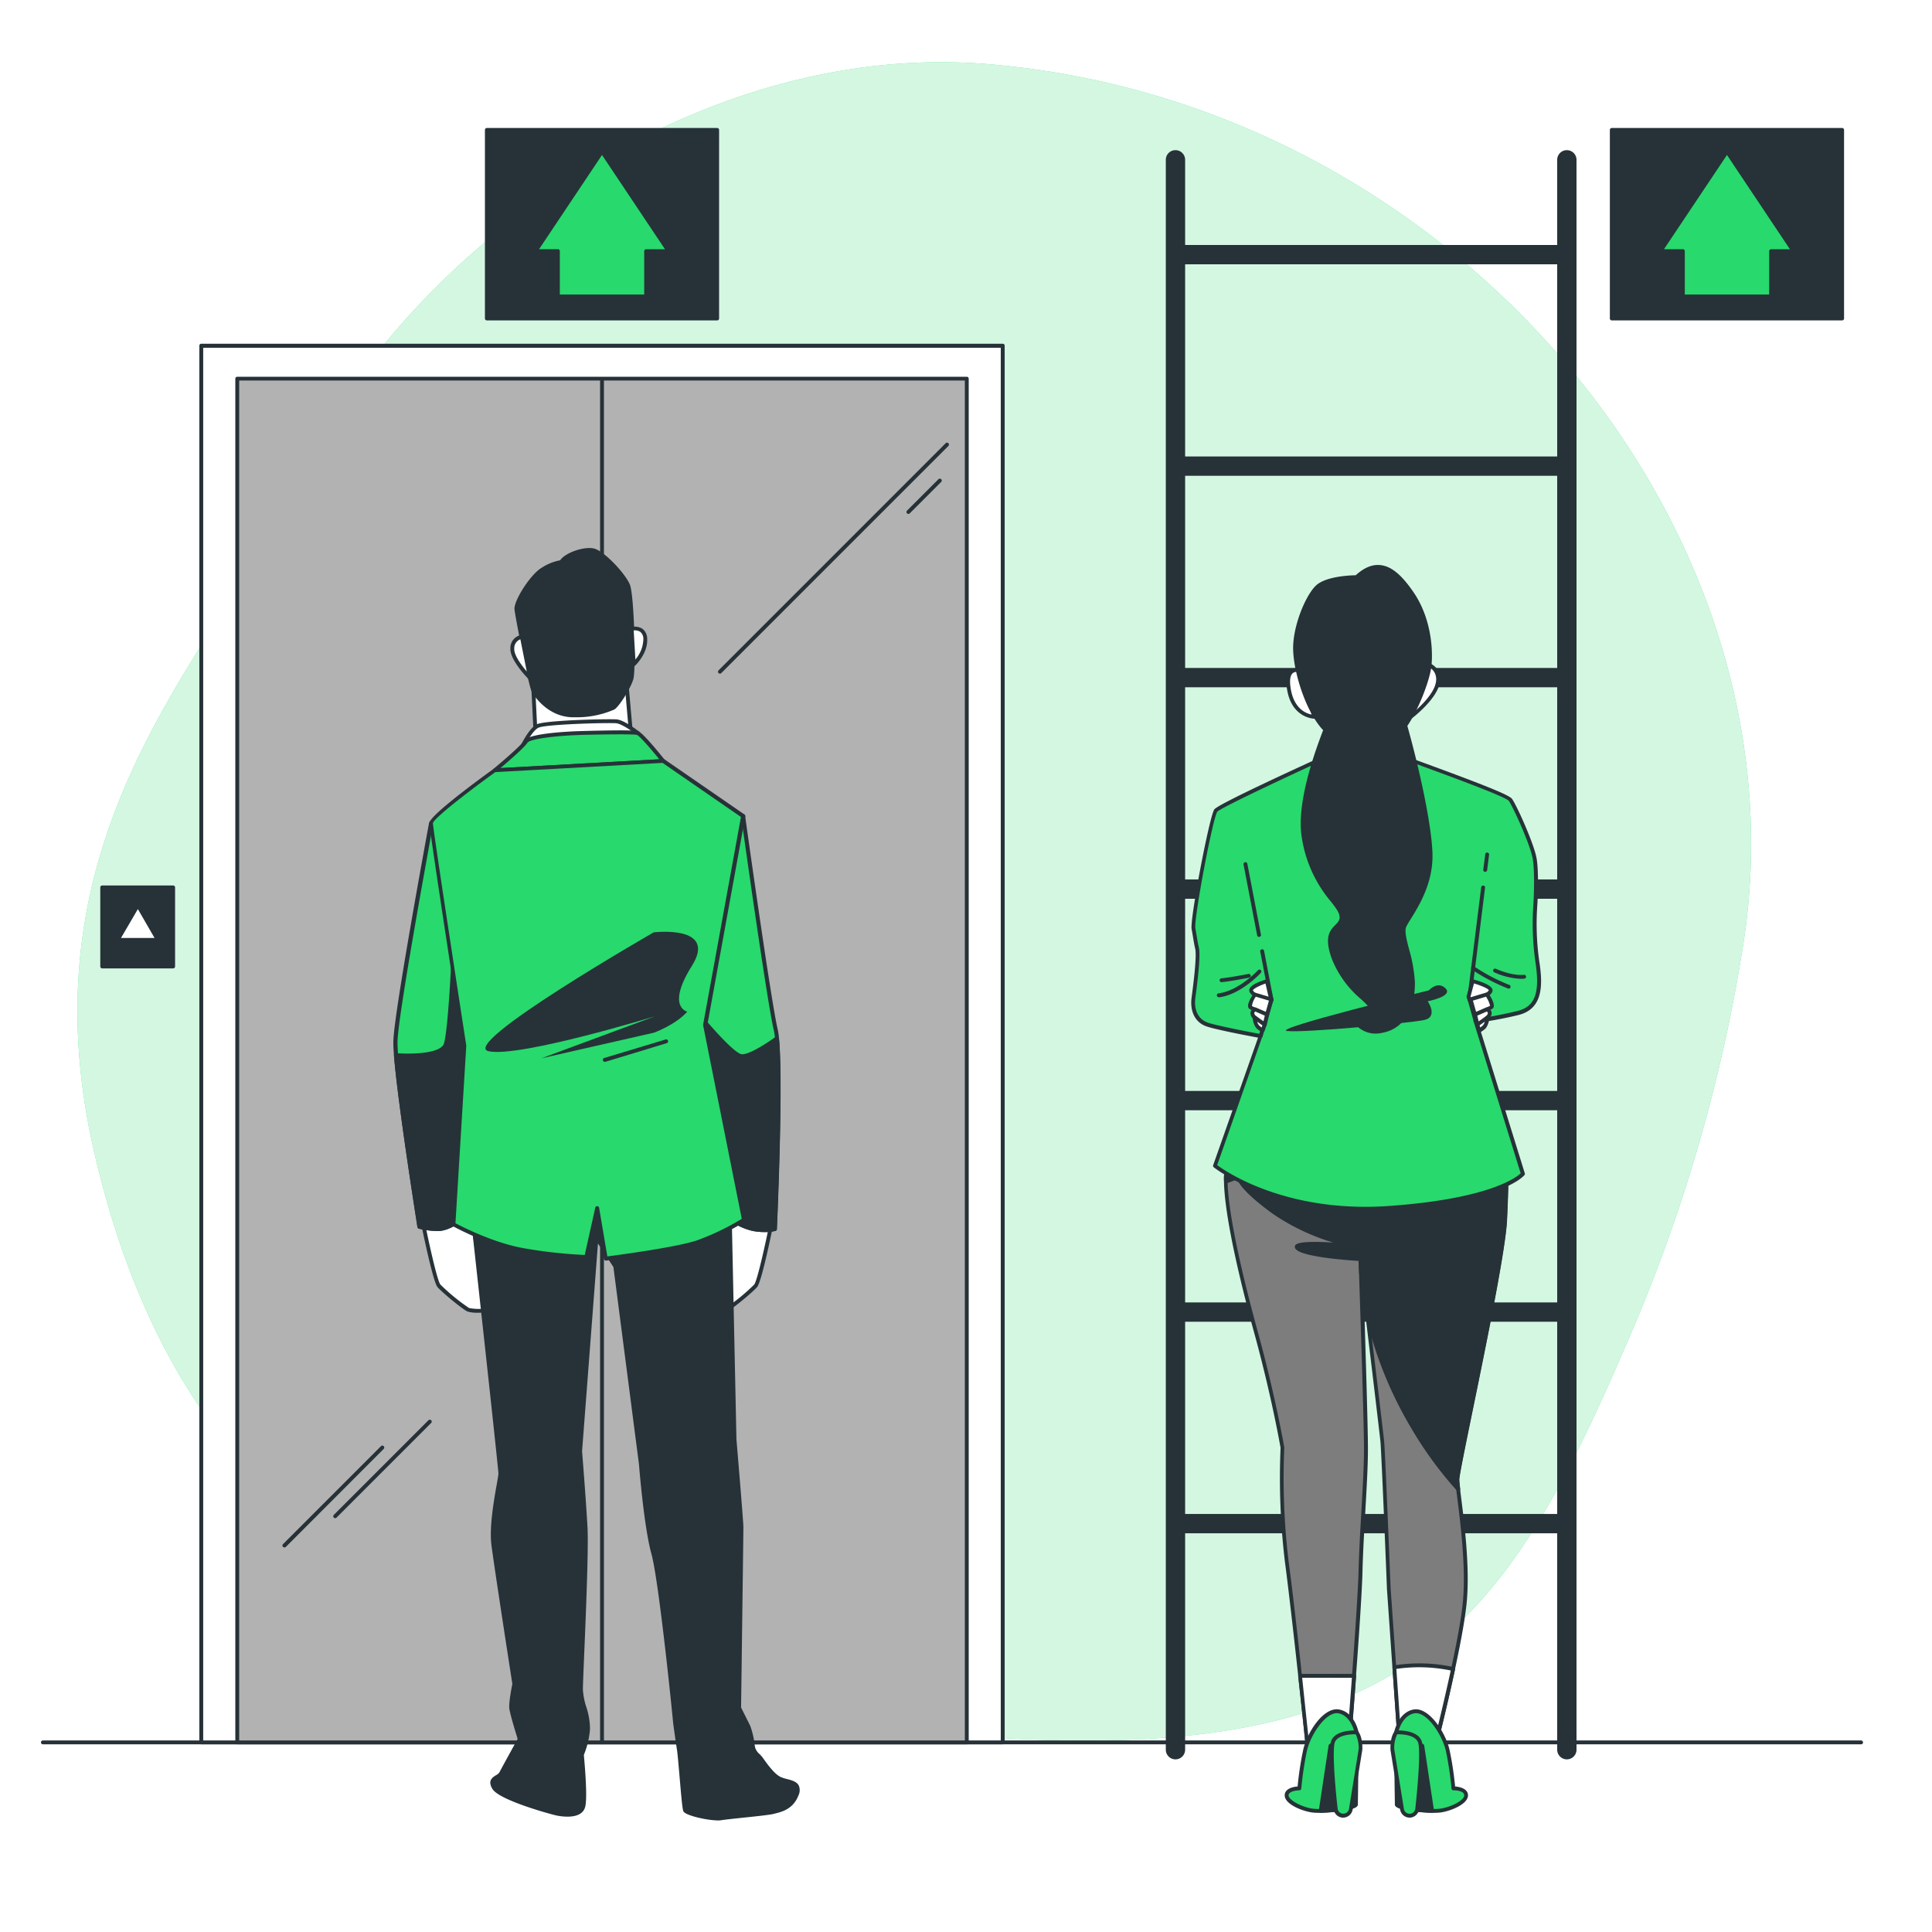 <svg class="animated" id="freepik_stories-business-inequality" xmlns="http://www.w3.org/2000/svg" viewBox="0 0 500 500" version="1.1" xmlns:xlink="http://www.w3.org/1999/xlink" xmlns:svgjs="http://svgjs.com/svgjs"><style>svg#freepik_stories-business-inequality:not(.animated) .animable {opacity: 0;}svg#freepik_stories-business-inequality.animated #freepik--Elevator--inject-12 {animation: 2.7s 1 forwards cubic-bezier(.36,-0.01,.5,1.38) slideUp,1.5s Infinite  linear floating;animation-delay: 0s,2.7s;}            @keyframes slideUp {                0% {                    opacity: 0;                    transform: translateY(30px);                }                100% {                    opacity: 1;                    transform: inherit;                }            }                    @keyframes floating {                0% {                    opacity: 1;                    transform: translateY(0px);                }                50% {                    transform: translateY(-10px);                }                100% {                    opacity: 1;                    transform: translateY(0px);                }            }        </style><g id="freepik--background-simple--inject-12" class="animable" style="transform-origin: 236.613px 233.272px;"><path d="M451.17,244.28C467.81,137.86,379,30.6,262.46,17.27c-1.45-.16-2.91-.32-4.36-.46C176.65,8.72,102.2,70.93,80.91,118.39S3.91,211,24.56,298.94s76.75,134.82,208.28,148.69,155.79-23.75,190.7-105.92A420.38,420.38,0,0,0,451.17,244.28Z" style="fill: rgb(40, 217, 109); transform-origin: 236.613px 233.272px;" id="ellw8ovv0183" class="animable"></path><g id="elr3di3rngxn"><path d="M451.17,244.28C467.81,137.86,379,30.6,262.46,17.27c-1.45-.16-2.91-.32-4.36-.46C176.65,8.72,102.2,70.93,80.91,118.39S3.91,211,24.56,298.94s76.75,134.82,208.28,148.69,155.79-23.75,190.7-105.92A420.38,420.38,0,0,0,451.17,244.28Z" style="fill: rgb(255, 255, 255); opacity: 0.8; transform-origin: 236.613px 233.272px;" class="animable"></path></g></g><g id="freepik--Floor--inject-12" class="animable" style="transform-origin: 246.375px 450.93px;"><path d="M481.65,451.43H11.1a.51.51,0,0,1-.5-.5.5.5,0,0,1,.5-.5H481.65a.5.5,0,0,1,.5.5A.5.5,0,0,1,481.65,451.43Z" style="fill: rgb(38, 50, 56); transform-origin: 246.375px 450.93px;" id="elumyhq6ojz5f" class="animable"></path></g><g id="freepik--Arrows--inject-12" class="animable" style="transform-origin: 301.37px 58.02px;"><rect x="126" y="33.62" width="59.61" height="48.8" style="fill: rgb(38, 50, 56); transform-origin: 155.805px 58.02px;" id="el7pwpnwse4mt" class="animable"></rect><path d="M185.6,82.92H126a.5.5,0,0,1-.5-.5V33.62a.5.5,0,0,1,.5-.5h59.6a.5.5,0,0,1,.5.5v48.8A.5.5,0,0,1,185.6,82.92Zm-59.1-1h58.6V34.12H126.5Z" style="fill: rgb(38, 50, 56); transform-origin: 155.8px 58.02px;" id="el8sf5hgwmyq" class="animable"></path><polygon points="173.03 64.99 155.8 39.21 138.57 64.99 144.38 64.99 144.38 76.72 167.22 76.72 167.22 64.99 173.03 64.99" style="fill: rgb(40, 217, 109); transform-origin: 155.8px 57.965px;" id="ellaf9870jqnp" class="animable"></polygon><path d="M167.22,77.22H144.38a.5.5,0,0,1-.5-.5V65.49h-5.31a.5.5,0,0,1-.44-.27.49.49,0,0,1,0-.51l17.24-25.78a.52.52,0,0,1,.83,0l17.23,25.78a.49.49,0,0,1,0,.51.48.48,0,0,1-.44.27h-5.31V76.72A.5.5,0,0,1,167.22,77.22Zm-22.34-1h21.84V65a.5.5,0,0,1,.5-.5h4.88L155.8,40.11,139.51,64.49h4.87a.5.5,0,0,1,.5.5Z" style="fill: rgb(38, 50, 56); transform-origin: 155.78px 57.972px;" id="el15bwjgn0x43" class="animable"></path><rect x="417.13" y="33.62" width="59.61" height="48.8" style="fill: rgb(38, 50, 56); transform-origin: 446.935px 58.02px;" id="eljvpuedll7ud" class="animable"></rect><path d="M476.74,82.92H417.13a.5.5,0,0,1-.5-.5V33.62a.51.51,0,0,1,.5-.5h59.61a.5.5,0,0,1,.5.5v48.8A.5.5,0,0,1,476.74,82.92Zm-59.11-1h58.61V34.12H417.63Z" style="fill: rgb(38, 50, 56); transform-origin: 446.935px 58.02px;" id="elmgh8spy4dxf" class="animable"></path><polygon points="464.17 64.99 446.94 39.21 429.71 64.99 435.52 64.99 435.52 76.72 458.36 76.72 458.36 64.99 464.17 64.99" style="fill: rgb(40, 217, 109); transform-origin: 446.94px 57.965px;" id="el7me8iqi6l1j" class="animable"></polygon><path d="M458.36,77.22H435.52a.5.5,0,0,1-.5-.5V65.49h-5.31a.48.48,0,0,1-.44-.27.49.49,0,0,1,0-.51l17.23-25.78a.52.52,0,0,1,.83,0l17.24,25.78a.49.49,0,0,1,0,.51.5.5,0,0,1-.44.27h-5.31V76.72A.5.5,0,0,1,458.36,77.22Zm-22.34-1h21.84V65a.5.5,0,0,1,.5-.5h4.87L446.94,40.11l-16.3,24.38h4.88a.5.5,0,0,1,.5.5Z" style="fill: rgb(38, 50, 56); transform-origin: 446.92px 57.972px;" id="el22grz9r3i1i" class="animable"></path></g><g id="freepik--Ladder--inject-12" class="animable" style="transform-origin: 354.855px 247.09px;"><path d="M304.21,455.32a2.5,2.5,0,0,1-2.5-2.5V41.36a2.5,2.5,0,0,1,5,0V452.82A2.5,2.5,0,0,1,304.21,455.32Z" style="fill: rgb(38, 50, 56); transform-origin: 304.21px 247.09px;" id="elhaim7axf26l" class="animable"></path><path d="M405.5,455.32a2.5,2.5,0,0,1-2.5-2.5V41.36a2.5,2.5,0,0,1,5,0V452.82A2.5,2.5,0,0,1,405.5,455.32Z" style="fill: rgb(38, 50, 56); transform-origin: 405.5px 247.09px;" id="el2n0b5nbdike" class="animable"></path><path d="M405.5,68.4h-100a2.5,2.5,0,1,1,0-5h100a2.5,2.5,0,0,1,0,5Z" style="fill: rgb(38, 50, 56); transform-origin: 355.5px 65.9px;" id="eljnoitd9l2s" class="animable"></path><path d="M405.5,123.13h-100a2.5,2.5,0,0,1,0-5h100a2.5,2.5,0,0,1,0,5Z" style="fill: rgb(38, 50, 56); transform-origin: 355.5px 120.63px;" id="elzbsw3u6vhvr" class="animable"></path><path d="M405.5,177.87h-100a2.5,2.5,0,0,1,0-5h100a2.5,2.5,0,0,1,0,5Z" style="fill: rgb(38, 50, 56); transform-origin: 355.5px 175.37px;" id="el71tmo7n7isl" class="animable"></path><path d="M405.5,232.6h-100a2.5,2.5,0,0,1,0-5h100a2.5,2.5,0,0,1,0,5Z" style="fill: rgb(38, 50, 56); transform-origin: 355.5px 230.1px;" id="el5mn0dnl8fmr" class="animable"></path><path d="M405.5,287.34h-100a2.5,2.5,0,0,1,0-5h100a2.5,2.5,0,0,1,0,5Z" style="fill: rgb(38, 50, 56); transform-origin: 355.5px 284.84px;" id="el8ygw6wo4pz6" class="animable"></path><path d="M405.5,342.07h-100a2.5,2.5,0,0,1,0-5h100a2.5,2.5,0,0,1,0,5Z" style="fill: rgb(38, 50, 56); transform-origin: 355.5px 339.57px;" id="elougz7dt19oi" class="animable"></path><path d="M405.5,396.81h-100a2.5,2.5,0,0,1,0-5h100a2.5,2.5,0,0,1,0,5Z" style="fill: rgb(38, 50, 56); transform-origin: 355.5px 394.31px;" id="elgw3r2qqwsfu" class="animable"></path></g><g id="freepik--Elevator--inject-12" class="animable animator-active" style="transform-origin: 142.98px 270.195px;"><rect x="52.09" y="89.46" width="207.41" height="361.47" style="fill: rgb(255, 255, 255); transform-origin: 155.795px 270.195px;" id="elldw91hzc6r" class="animable"></rect><path d="M259.51,451.43H52.09a.51.51,0,0,1-.5-.5V89.46a.5.5,0,0,1,.5-.5H259.51a.5.5,0,0,1,.5.5V450.93A.51.51,0,0,1,259.51,451.43Zm-206.92-1H259V90H52.59Z" style="fill: rgb(38, 50, 56); transform-origin: 155.8px 270.195px;" id="el46e6u0f6a7c" class="animable"></path><rect x="61.4" y="97.98" width="188.8" height="352.94" style="fill: rgb(178, 178, 178); transform-origin: 155.8px 274.45px;" id="elaf8auidoa6n" class="animable"></rect><path d="M250.2,451.43H61.4a.51.51,0,0,1-.5-.5V98a.51.51,0,0,1,.5-.5H250.2a.5.5,0,0,1,.5.5v353A.5.5,0,0,1,250.2,451.43Zm-188.3-1H249.7V98.48H61.9Z" style="fill: rgb(38, 50, 56); transform-origin: 155.8px 274.465px;" id="elcaq457w361p" class="animable"></path><path d="M155.8,451.43a.5.5,0,0,1-.5-.5V98.61a.5.5,0,0,1,1,0V450.93A.5.5,0,0,1,155.8,451.43Z" style="fill: rgb(38, 50, 56); transform-origin: 155.8px 274.77px;" id="elso052s0s9y" class="animable"></path><line x1="245.08" y1="115.07" x2="186.31" y2="173.84" style="fill: rgb(255, 255, 255); transform-origin: 215.695px 144.455px;" id="elw5605o3gf0o" class="animable"></line><path d="M186.31,174.34a.5.5,0,0,1-.35-.85l58.77-58.78a.5.5,0,0,1,.71.71l-58.77,58.77A.51.51,0,0,1,186.31,174.34Z" style="fill: rgb(38, 50, 56); transform-origin: 215.701px 144.452px;" id="eldidxmll8kui" class="animable"></path><line x1="243.23" y1="124.36" x2="235.1" y2="132.49" style="fill: rgb(255, 255, 255); transform-origin: 239.165px 128.425px;" id="elu3mv8tcfav" class="animable"></line><path d="M235.1,133a.51.51,0,0,1-.36-.15.5.5,0,0,1,0-.7l8.13-8.13a.5.5,0,0,1,.71,0,.48.48,0,0,1,0,.7l-8.13,8.13A.5.5,0,0,1,235.1,133Z" style="fill: rgb(38, 50, 56); transform-origin: 239.164px 128.436px;" id="elxz5tzijo41" class="animable"></path><line x1="73.6" y1="399.97" x2="98.94" y2="374.62" style="fill: rgb(255, 255, 255); transform-origin: 86.27px 387.295px;" id="elcm8u2yapj79" class="animable"></line><path d="M73.6,400.47a.51.51,0,0,1-.36-.15.5.5,0,0,1,0-.7l25.35-25.35a.5.5,0,0,1,.71.71L74,400.32A.5.5,0,0,1,73.6,400.47Z" style="fill: rgb(38, 50, 56); transform-origin: 86.271px 387.298px;" id="elr2hgihz80r" class="animable"></path><line x1="86.74" y1="392.4" x2="111.23" y2="367.92" style="fill: rgb(255, 255, 255); transform-origin: 98.985px 380.16px;" id="elak0dmxesll9" class="animable"></line><path d="M86.74,392.9a.5.5,0,0,1-.35-.85l24.49-24.49a.5.5,0,0,1,.7,0,.5.5,0,0,1,0,.71L87.1,392.75A.51.51,0,0,1,86.74,392.9Z" style="fill: rgb(38, 50, 56); transform-origin: 98.987px 380.159px;" id="elekt3wupc61" class="animable"></path><rect x="26.45" y="229.66" width="18.36" height="20.46" style="fill: rgb(38, 50, 56); transform-origin: 35.63px 239.89px;" id="elhrj3hg2bdqb" class="animable"></rect><path d="M44.81,250.62H26.45a.51.51,0,0,1-.5-.5V229.66a.5.5,0,0,1,.5-.5H44.81a.5.5,0,0,1,.5.5v20.46A.5.5,0,0,1,44.81,250.62Zm-17.86-1H44.31V230.16H27Z" style="fill: rgb(38, 50, 56); transform-origin: 35.63px 239.89px;" id="elkov03ctid8" class="animable"></path><polygon points="35.63 234.27 30.45 243.25 40.82 243.25 35.63 234.27" style="fill: rgb(255, 255, 255); transform-origin: 35.635px 238.76px;" id="elwt57wznzwje" class="animable"></polygon><path d="M40.82,243.75H30.45A.5.5,0,0,1,30,243l5.19-9a.5.5,0,0,1,.43-.25h0a.49.49,0,0,1,.43.25l5.19,9a.5.5,0,0,1,0,.5A.48.48,0,0,1,40.82,243.75Zm-9.51-1H40l-4.32-7.48Z" style="fill: rgb(38, 50, 56); transform-origin: 35.62px 238.75px;" id="el2uj0ydlcj5l" class="animable"></path></g><g id="freepik--character-2--inject-12" class="animable" style="transform-origin: 353.562px 308.306px;"><path d="M317.59,302.22s-2.81,5.06,7.58,43c4.54,16.55,6.74,29.49,6.74,29.49A177.84,177.84,0,0,0,333,404.16c2,14.89,5.33,47.46,5.33,47.46l.85,8.43,9.26-1.13s3.37-41.28,3.65-52.23,1.41-23.59,1.41-31.73-1.41-49.15-1.41-49.15,5.34,44.37,5.62,47.18,1.69,38.19,1.69,38.19l3.08,44.37,7.87.28s7.58-29.2,8.7-41.28-2-28.92-2-31.73,11.79-55.32,12.35-67.12.28-13.76.28-13.76L319,296.32Z" style="fill: rgb(125, 125, 125); transform-origin: 353.497px 378.185px;" id="ele31528r4cie" class="animable"></path><path d="M339.22,460.55a.49.49,0,0,1-.5-.45l-.84-8.43c0-.32-3.4-32.74-5.34-47.44a181.7,181.7,0,0,1-1.13-29.53c-.16-.93-2.39-13.58-6.72-29.38-9.76-35.63-7.91-42.44-7.57-43.26l1.39-5.85a.49.49,0,0,1,.53-.38l70.76,5.61a.5.5,0,0,1,.46.43c0,.08.28,2.15-.28,13.85-.36,7.62-5.29,31.67-8.89,49.24-1.86,9.07-3.46,16.91-3.46,17.86,0,.72.23,2.54.52,4.85.85,6.75,2.27,18,1.44,26.93-1.11,12-8.64,41.07-8.72,41.36a.5.5,0,0,1-.5.37l-7.86-.28a.49.49,0,0,1-.48-.46l-3.09-44.37c0-.37-1.41-35.42-1.69-38.18-.18-1.86-2.63-22.31-4.23-35.67.41,12.79,1,32.27,1,37.59,0,4.39-.33,10.07-.67,16.09-.3,5.21-.61,10.59-.74,15.65C352.36,417.54,349,458.55,349,459a.5.5,0,0,1-.44.46l-9.26,1.12ZM318,302.45c-.12.25-2.42,6,7.62,42.61,4.49,16.39,6.72,29.4,6.75,29.53a.4.4,0,0,1,0,.11,181.07,181.07,0,0,0,1.12,29.4c2,14.72,5.31,47.15,5.34,47.47l.79,7.92,8.36-1c.35-4.33,3.35-41.57,3.61-51.8.13-5.08.44-10.47.74-15.69.34-6,.67-11.67.67-16,0-8-1.39-48.72-1.41-49.13a.51.51,0,0,1,.47-.52.5.5,0,0,1,.53.44c.05.45,5.34,44.41,5.62,47.19s1.63,36.78,1.69,38.22L363,455.07l7,.25c.9-3.5,7.56-29.67,8.6-40.81.81-8.79-.6-20-1.44-26.71-.31-2.44-.53-4.2-.53-5,0-1,1.26-7.2,3.48-18.06,3.6-17.53,8.52-41.55,8.88-49.08.43-9.05.36-12.27.31-13.27l-69.92-5.55-1.3,5.48S318.05,302.42,318,302.45Zm-.45-.23h0Z" style="fill: rgb(38, 50, 56); transform-origin: 353.545px 378.204px;" id="eln2vthq4ob7r" class="animable"></path><path d="M352.26,329.48c-.08-2.29-.13-3.67-.13-3.67A35.8,35.8,0,0,0,352.26,329.48Z" style="fill: rgb(255, 255, 255); transform-origin: 352.193px 327.645px;" id="elrdbuvw9t45h" class="animable"></path><path d="M352.26,330a.5.5,0,0,1-.5-.46,36.58,36.58,0,0,1-.13-3.73.5.5,0,0,1,.5-.48h0a.5.5,0,0,1,.5.48l.13,3.67a.51.51,0,0,1-.47.52Z" style="fill: rgb(38, 50, 56); transform-origin: 352.193px 327.665px;" id="elahxd26px38b" class="animable"></path><path d="M319,296.32l-1.41,5.9s-.38.7-.34,3.48l3.24-1.15s0,2.43,9,9,21.14,9,21.14,9-16.63-1.73-14.9.35,16.39,2.89,16.39,2.89.73,6.06,1.67,13.84a102.1,102.1,0,0,0,12.09,30.06,97.63,97.63,0,0,0,11.47,15.67c-.14-1.2-.23-2.08-.23-2.56,0-2.81,11.79-55.32,12.35-67.12s.28-13.76.28-13.76Z" style="fill: rgb(38, 50, 56); transform-origin: 353.534px 340.84px;" id="elfcuihpr41z" class="animable"></path><path d="M377.36,385.88a.5.5,0,0,1-.37-.17A97.71,97.71,0,0,1,365.46,370a102.81,102.81,0,0,1-12.15-30.2l-1.62-13.47c-2.74-.17-14.63-1-16.33-3.05a.81.81,0,0,1-.15-1c.55-1,5.23-1,9.85-.7A56.23,56.23,0,0,1,329.21,314c-6.76-4.93-8.57-7.62-9-8.76l-2.74,1a.51.51,0,0,1-.45-.06.47.47,0,0,1-.22-.4,9.6,9.6,0,0,1,.37-3.65l1.39-5.85a.49.49,0,0,1,.53-.38l70.76,5.61a.5.5,0,0,1,.46.43c0,.08.28,2.15-.28,13.85-.36,7.62-5.29,31.67-8.89,49.24-1.86,9.07-3.46,16.91-3.46,17.86,0,.52.12,1.61.23,2.5a.5.5,0,0,1-.29.51A.54.54,0,0,1,377.36,385.88Zm-41.14-63.19c1.6,1.36,10.52,2.32,15.94,2.62a.51.51,0,0,1,.47.44l1.66,13.84a101.65,101.65,0,0,0,12,29.86,98.13,98.13,0,0,0,10.37,14.42c0-.47-.06-.81-.06-1.05,0-1,1.26-7.2,3.48-18.06,3.6-17.53,8.52-41.55,8.88-49.08.43-9.05.36-12.27.31-13.27l-69.92-5.55-1.3,5.48a.61.61,0,0,1-.05.12h0a7.62,7.62,0,0,0-.28,2.53l2.57-.91a.53.53,0,0,1,.46.06.52.52,0,0,1,.21.41h0s.36,2.43,8.81,8.61c8.82,6.44,20.82,8.9,20.94,8.92a.5.5,0,0,1-.15,1C344.5,322.44,337.54,322.13,336.22,322.69Zm-18.63-20.47h0Z" style="fill: rgb(38, 50, 56); transform-origin: 353.57px 340.902px;" id="eloxz6obhxib" class="animable"></path><path d="M339.22,460.05l9.26-1.13s1-12.28,2-25.22h-14c1.07,9.9,1.9,17.92,1.9,17.92Z" style="fill: rgb(255, 255, 255); transform-origin: 343.48px 446.875px;" id="elcylmgq6dawh" class="animable"></path><path d="M339.22,460.55a.49.49,0,0,1-.5-.45l-.84-8.43h0s-.83-8-1.91-17.91a.5.5,0,0,1,.13-.39.48.48,0,0,1,.37-.17h14a.5.5,0,0,1,.5.54c-.94,12.79-1.95,25.1-2,25.22a.5.5,0,0,1-.44.46l-9.26,1.12ZM337,434.2c1,9.65,1.84,17.37,1.84,17.37l.79,7.92,8.36-1c.18-2.2,1.05-13,1.88-24.28Z" style="fill: rgb(38, 50, 56); transform-origin: 343.47px 446.875px;" id="el7z7xlsiojjf" class="animable"></path><path d="M370.39,455.83s3.13-12.07,5.67-23.9a40.38,40.38,0,0,0-15.21-.43l1.67,24.05Z" style="fill: rgb(255, 255, 255); transform-origin: 368.455px 443.403px;" id="el9k8x871t1hg" class="animable"></path><path d="M370.39,456.33h0l-7.86-.28a.49.49,0,0,1-.48-.46l-1.68-24.06a.5.5,0,0,1,.41-.52,41.11,41.11,0,0,1,15.39.43.49.49,0,0,1,.33.21.51.51,0,0,1,.07.38c-2.51,11.71-5.65,23.81-5.68,23.93A.49.49,0,0,1,370.39,456.33Zm-7.4-1.26,7,.25c.55-2.13,3.23-12.65,5.46-23a40.63,40.63,0,0,0-14.08-.41Z" style="fill: rgb(38, 50, 56); transform-origin: 368.475px 443.406px;" id="elomwwzs1j2j" class="animable"></path><path d="M351.08,448.34s-1-4.77-4.6-5.43-7.74,5.76-8.73,10a88.63,88.63,0,0,0-1.48,9.88s-3.29,0-3.29,1.81,4.11,3.62,6.75,3.95,11.19-.5,11.19-1.65S351.08,448.34,351.08,448.34Z" style="fill: rgb(40, 217, 109); transform-origin: 342.03px 455.743px;" id="el0wft00ialg0i" class="animable"></path><path d="M341.26,469.16a13.35,13.35,0,0,1-1.59-.08c-2.51-.31-7.19-2.11-7.19-4.44,0-1.64,1.92-2.2,3.34-2.3a83.86,83.86,0,0,1,1.45-9.5c1.06-4.63,5.3-11.14,9.29-10.42s5,5.62,5,5.82a.41.41,0,0,1,0,.11c0,.17-.16,17.45-.16,18.59a.86.86,0,0,1-.32.64C350,468.55,344.46,469.16,341.26,469.16Zm4.7-25.79c-3.06,0-6.79,5.66-7.72,9.69a87.71,87.71,0,0,0-1.47,9.81.5.5,0,0,1-.5.46s-2.79.06-2.79,1.31,3.61,3.11,6.31,3.45,9.81-.5,10.63-1.24c0-1.7.15-17.36.16-18.45-.11-.49-1.14-4.44-4.2-5A1.93,1.93,0,0,0,346,443.37Z" style="fill: rgb(38, 50, 56); transform-origin: 342.022px 455.763px;" id="elxdubmbydc79" class="animable"></path><path d="M349.6,449.5l-5.26,2.3-2.55,16.85c3.54-.06,9.13-.78,9.13-1.71s.08-9.85.13-15Z" style="fill: rgb(38, 50, 56); transform-origin: 346.42px 459.075px;" id="elw7fvlk4ne9b" class="animable"></path><path d="M341.79,469.15a.48.48,0,0,1-.37-.17.49.49,0,0,1-.12-.4l2.54-16.85a.52.52,0,0,1,.3-.39l5.26-2.3a.5.5,0,0,1,.63.2l1.45,2.43a.48.48,0,0,1,.07.26c-.05,4.83-.13,14.17-.13,15,0,2-9.52,2.21-9.62,2.21Zm3-17-2.41,16c3.69-.13,7.48-.8,8-1.29,0-1.26.08-10.06.13-14.79l-1.15-1.93Z" style="fill: rgb(38, 50, 56); transform-origin: 346.422px 459.074px;" id="elp1h0gc0kc1p" class="animable"></path><path d="M351.08,448.34s-4.93-.32-6.09,2.31c-.93,2.13.18,13.28.64,17.48a2,2,0,0,0,1.79,1.76h0a2,2,0,0,0,2.15-1.66l2.5-15.44S352.23,449.83,351.08,448.34Z" style="fill: rgb(40, 217, 109); transform-origin: 348.354px 459.113px;" id="elfujg07cse2k" class="animable"></path><path d="M347.61,470.4h-.24a2.5,2.5,0,0,1-2.23-2.2c-.63-5.71-1.54-15.61-.6-17.74,1.27-2.92,6.36-2.62,6.58-2.6a.48.48,0,0,1,.36.19c1.25,1.61,1.1,4.65,1.09,4.78l-2.51,15.49A2.49,2.49,0,0,1,347.61,470.4Zm3-21.57c-1.21,0-4.32.19-5.12,2-.59,1.36-.33,8,.68,17.23a1.49,1.49,0,0,0,2.95.07l2.5-15.44h0a8.37,8.37,0,0,0-.76-3.88Z" style="fill: rgb(38, 50, 56); transform-origin: 348.358px 459.121px;" id="elu3lp5d5bocj" class="animable"></path><path d="M361.33,448.34s1-4.77,4.6-5.43,7.74,5.76,8.73,10a88.63,88.63,0,0,1,1.48,9.88s3.29,0,3.29,1.81-4.12,3.62-6.75,3.95-11.19-.5-11.19-1.65S361.33,448.34,361.33,448.34Z" style="fill: rgb(40, 217, 109); transform-origin: 370.38px 455.743px;" id="ely3a1tcd4tfr" class="animable"></path><path d="M371.15,469.16c-3.2,0-8.74-.61-9.84-1.58a.86.86,0,0,1-.32-.64c0-1.14-.16-18.42-.16-18.59a.41.41,0,0,1,0-.11c0-.2,1.1-5.11,5-5.82s8.24,5.79,9.3,10.42a83.86,83.86,0,0,1,1.45,9.5c1.42.1,3.34.66,3.34,2.3,0,2.33-4.68,4.13-7.19,4.44A13.47,13.47,0,0,1,371.15,469.16ZM362,466.85c.82.74,7.91,1.58,10.63,1.24s6.31-2.11,6.31-3.45-2.77-1.31-2.79-1.31a.5.5,0,0,1-.5-.46,87.71,87.71,0,0,0-1.47-9.81c-1-4.22-5-10.23-8.15-9.65s-4.08,4.5-4.19,5C361.84,449.49,362,465.15,362,466.85Z" style="fill: rgb(38, 50, 56); transform-origin: 370.373px 455.763px;" id="elk0jokr9yz1b" class="animable"></path><path d="M362.81,449.5l5.26,2.3,2.55,16.85c-3.54-.06-9.13-.78-9.13-1.71s-.08-9.85-.13-15Z" style="fill: rgb(38, 50, 56); transform-origin: 365.99px 459.075px;" id="elgy0ww7m8jcm" class="animable"></path><path d="M370.62,469.15h0c-.1,0-9.62-.23-9.62-2.21,0-.88-.1-11.52-.13-15a.48.48,0,0,1,.07-.26l1.45-2.43a.5.5,0,0,1,.63-.2l5.26,2.3a.52.52,0,0,1,.3.39l2.54,16.85a.49.49,0,0,1-.12.4A.48.48,0,0,1,370.62,469.15Zm-8.63-2.3c.56.49,4.35,1.16,8,1.29l-2.41-16-4.61-2-1.15,1.93C361.89,455.59,362,465.51,362,466.85Z" style="fill: rgb(38, 50, 56); transform-origin: 365.998px 459.079px;" id="elhw1liwifvid" class="animable"></path><path d="M361.33,448.34s4.93-.32,6.08,2.31c.94,2.13-.18,13.28-.64,17.48a2,2,0,0,1-1.78,1.76h0a2,2,0,0,1-2.15-1.66l-2.5-15.44S360.17,449.83,361.33,448.34Z" style="fill: rgb(40, 217, 109); transform-origin: 364.053px 459.113px;" id="elnzfz980lzjg" class="animable"></path><path d="M364.8,470.4a2.48,2.48,0,0,1-2.45-2.09l-2.5-15.44c0-.18-.17-3.22,1.08-4.83a.48.48,0,0,1,.36-.19c.22,0,5.3-.32,6.58,2.6.94,2.13,0,12-.6,17.74a2.5,2.5,0,0,1-2.23,2.2Zm-3.21-21.57a7.92,7.92,0,0,0-.75,3.93l2.49,15.39a1.49,1.49,0,0,0,2.95-.07c1-9.27,1.27-15.87.68-17.23C366.09,448.87,362.54,448.81,361.59,448.83Z" style="fill: rgb(38, 50, 56); transform-origin: 364.055px 459.12px;" id="elkqgvl8lu0qa" class="animable"></path><path d="M342.71,196.07s-26.88,12.27-28,13.66-6.26,28-5.8,30.59.47,3,.93,5.09-.46,9.27-.93,12.74.93,6,3.48,7,13.9,3,13.9,3l-11.82,33.59s16,13,45.18,10.89,34.52-8.81,34.52-8.81l-12.28-39.61A97.1,97.1,0,0,0,393,262.09c5.33-1.39,6-6,4.87-13.43a68.35,68.35,0,0,1-.47-14.83s.47-8.11-.23-11.82-5.1-13.43-6.25-15.06-27.8-10.88-28.5-11.35S342.71,196.07,342.71,196.07Z" style="fill: rgb(40, 217, 109); transform-origin: 353.578px 254.165px;" id="el3a21lq1l747" class="animable"></path><path d="M353.4,313.32c-25.13,0-39.12-11.1-39.27-11.22a.5.5,0,0,1-.16-.56l11.62-33c-2.36-.44-11.15-2.11-13.4-2.93-2.87-1-4.29-3.84-3.8-7.48.34-2.59,1.4-10.49.93-12.57-.29-1.3-.4-2-.55-2.92-.09-.56-.2-1.23-.38-2.2-.47-2.56,4.66-29.5,5.9-31s23.71-11.74,28.21-13.8a.39.39,0,0,1,.18,0c8.74-.43,19.31-.84,20-.38.26.14,2.9,1.11,5.95,2.22,14.12,5.18,21.91,8.19,22.67,9.25,1.27,1.77,5.64,11.51,6.34,15.26s.26,11.6.24,11.94a68.57,68.57,0,0,0,.46,14.72c1,6.3,1,12.36-5.23,14a98.18,98.18,0,0,1-10.6,2l12.11,39a.49.49,0,0,1-.09.45c-.22.29-5.8,6.92-34.87,9C357.5,313.25,355.42,313.32,353.4,313.32ZM315,301.53c2.24,1.66,17.95,12.47,44.55,10.57,25.8-1.84,32.85-7.37,34-8.44l-12.19-39.33a.51.51,0,0,1,.06-.42.49.49,0,0,1,.36-.23,98.23,98.23,0,0,0,11.05-2.07c4.51-1.17,5.77-4.78,4.5-12.88a70.32,70.32,0,0,1-.47-14.95c0-.06.46-8.07-.22-11.67-.7-3.76-5.11-13.38-6.17-14.86-.9-1.09-15.29-6.36-22.21-8.9-4.46-1.63-5.92-2.18-6.16-2.33-.85-.24-12.25.2-19.29.54-10.3,4.71-26.86,12.5-27.77,13.5-1.17,1.57-6.12,27.79-5.68,30.17.17,1,.28,1.64.38,2.21.15.92.25,1.59.54,2.86.45,2-.31,8.34-.92,12.92-.42,3.15.76,5.54,3.15,6.41s13.71,3,13.82,3a.51.51,0,0,1,.34.25.49.49,0,0,1,0,.41Z" style="fill: rgb(38, 50, 56); transform-origin: 353.562px 254.189px;" id="elzt705btn60t" class="animable"></path><path d="M369.77,256.31s-41,10-36.66,10.51,31.53-2.05,35.38-2.82,1-4.87,1-4.87,6.67-1.28,4.62-3.33S369.77,256.31,369.77,256.31Z" style="fill: rgb(38, 50, 56); transform-origin: 353.645px 260.946px;" id="el8b703ta8exo" class="animable"></path><path d="M381.86,264.68a.5.5,0,0,1-.48-.37l-1.62-5.79a.65.65,0,0,1,0-.2l3.57-28.7a.5.5,0,0,1,1,.13l-3.55,28.6,1.59,5.69a.5.5,0,0,1-.34.62Z" style="fill: rgb(38, 50, 56); transform-origin: 382.043px 246.932px;" id="elvmzxqgte3n" class="animable"></path><path d="M384.37,225.63h-.06a.51.51,0,0,1-.44-.56l.51-4a.49.49,0,0,1,.55-.43.5.5,0,0,1,.44.56l-.5,4A.51.51,0,0,1,384.37,225.63Z" style="fill: rgb(38, 50, 56); transform-origin: 384.621px 223.133px;" id="elfuocwowmolk" class="animable"></path><path d="M326.26,268.62l-.14,0a.5.5,0,0,1-.34-.62l2.75-9.39-2.38-12.35a.5.5,0,0,1,.4-.58.51.51,0,0,1,.59.39l2.39,12.47a.49.49,0,0,1,0,.24l-2.78,9.5A.51.51,0,0,1,326.26,268.62Z" style="fill: rgb(38, 50, 56); transform-origin: 327.652px 257.146px;" id="elqhx9eu79isa" class="animable"></path><path d="M325.84,242.47a.5.5,0,0,1-.49-.4l-3.52-18.34a.51.51,0,0,1,.4-.59.5.5,0,0,1,.58.4l3.52,18.34a.49.49,0,0,1-.39.58Z" style="fill: rgb(38, 50, 56); transform-origin: 324.081px 232.801px;" id="elxrqfx5yd6ca" class="animable"></path><path d="M327.91,253.88s-4.34,1.36-4.09,2.48,4.22,3,4.71,3.1.51-.84.51-.84Z" style="fill: rgb(255, 255, 255); transform-origin: 326.425px 256.674px;" id="el1igag71r864" class="animable"></path><path d="M328.62,260l-.21,0c-.41-.11-4.75-2-5.08-3.48s2.65-2.51,4.43-3.07a.5.5,0,0,1,.4,0,.51.51,0,0,1,.24.32l1.13,4.74a.49.49,0,0,1,0,.12,1.6,1.6,0,0,1-.45,1.19A.74.74,0,0,1,328.62,260Zm0-1h0Zm-1.11-4.46c-1.69.59-3.17,1.38-3.24,1.75.15.66,3.25,2.31,4.19,2.66a2.34,2.34,0,0,0,0-.26Z" style="fill: rgb(38, 50, 56); transform-origin: 326.419px 256.704px;" id="elplf0pzg9njc" class="animable"></path><path d="M324.81,257.35s-1.86,2.86-1.12,3.35a44.8,44.8,0,0,0,4.22,1.86l1.13-3.94Z" style="fill: rgb(255, 255, 255); transform-origin: 326.278px 259.955px;" id="elh2hgd47crs" class="animable"></path><path d="M327.91,263.06a.57.57,0,0,1-.18,0,41.79,41.79,0,0,1-4.31-1.91c-1-.64,0-2.55,1-4a.5.5,0,0,1,.56-.21l4.23,1.27a.5.5,0,0,1,.34.61l-1.13,3.95a.46.46,0,0,1-.25.31A.46.46,0,0,1,327.91,263.06ZM325,257.94a5.74,5.74,0,0,0-1,2.41c.45.27,2.41,1.08,3.57,1.55l.83-2.94Z" style="fill: rgb(38, 50, 56); transform-origin: 326.287px 260.005px;" id="el0hdzdjzxm3po" class="animable"></path><path d="M324.81,261.2s-1.49.74-.12,2.11a8.76,8.76,0,0,0,2.6,1.86l.62-2.61Z" style="fill: rgb(255, 255, 255); transform-origin: 326.01px 263.185px;" id="elneaylbz9cuj" class="animable"></path><path d="M327.29,265.67a.39.39,0,0,1-.18,0,9.16,9.16,0,0,1-2.78-2,2,2,0,0,1-.7-1.68,1.82,1.82,0,0,1,1-1.23.51.51,0,0,1,.42,0l3.11,1.37a.49.49,0,0,1,.28.57l-.62,2.61a.51.51,0,0,1-.26.33A.59.59,0,0,1,327.29,265.67Zm-2.43-3.9a.66.66,0,0,0-.24.38c-.05.27.2.59.42.81a9.82,9.82,0,0,0,1.91,1.48l.38-1.59Z" style="fill: rgb(38, 50, 56); transform-origin: 326.04px 263.198px;" id="elzs6kn7bwwbs" class="animable"></path><path d="M324.69,263.31a4.83,4.83,0,0,0,.74,2.36,5.86,5.86,0,0,0,1.37,1l.49-1.49Z" style="fill: rgb(255, 255, 255); transform-origin: 325.99px 264.99px;" id="elvve54etjp3b" class="animable"></path><path d="M326.8,267.16a.59.59,0,0,1-.23-.05,6.74,6.74,0,0,1-1.49-1.09,5.06,5.06,0,0,1-.89-2.68.49.49,0,0,1,.25-.47.52.52,0,0,1,.54,0l2.6,1.86a.51.51,0,0,1,.19.57l-.5,1.49a.47.47,0,0,1-.28.3A.43.43,0,0,1,326.8,267.16Zm-1.42-2.74a2.05,2.05,0,0,0,.41.89,4.6,4.6,0,0,0,.73.6l.18-.55Z" style="fill: rgb(38, 50, 56); transform-origin: 325.991px 264.977px;" id="elefbf72gfhsi" class="animable"></path><path d="M381.14,253.9s4.9,1.34,4.66,2.46-4.22,3-4.72,3.1-1-1.55-1-1.55Z" style="fill: rgb(255, 255, 255); transform-origin: 382.944px 256.682px;" id="elattrdlrppqq" class="animable"></path><path d="M381,260c-.69,0-1.16-1-1.44-1.91a.53.53,0,0,1,0-.28l1.09-4a.47.47,0,0,1,.23-.3.51.51,0,0,1,.38-.05c2.45.67,5.3,1.74,5,3.05-.32,1.47-4.66,3.37-5.08,3.48Zm-.44-2.07a4,4,0,0,0,.5,1c.89-.32,4.07-2,4.23-2.69-.13-.35-1.85-1.14-3.82-1.73Z" style="fill: rgb(38, 50, 56); transform-origin: 382.912px 256.722px;" id="el9k92hn0iiva" class="animable"></path><path d="M384.8,257.35s1.86,2.86,1.12,3.35a44.8,44.8,0,0,1-4.22,1.86l-1.13-3.94Z" style="fill: rgb(255, 255, 255); transform-origin: 383.332px 259.955px;" id="elta7wyavl7sb" class="animable"></path><path d="M381.7,263.06a.42.42,0,0,1-.22-.05.48.48,0,0,1-.26-.31l-1.13-3.95a.5.5,0,0,1,.34-.61l4.23-1.27a.5.5,0,0,1,.56.21c1,1.49,1.93,3.4,1,4a42.82,42.82,0,0,1-4.32,1.91A.57.57,0,0,1,381.7,263.06Zm-.51-4.1.84,2.94a37.72,37.72,0,0,0,3.61-1.61,7.44,7.44,0,0,0-1.06-2.35Z" style="fill: rgb(38, 50, 56); transform-origin: 383.338px 259.955px;" id="el8yvqaruybd" class="animable"></path><path d="M384.8,261.2s1.49.74.13,2.11a8.87,8.87,0,0,1-2.61,1.86l-.62-2.61Z" style="fill: rgb(255, 255, 255); transform-origin: 383.601px 263.185px;" id="elahtblaewttd" class="animable"></path><path d="M382.32,265.67a.59.59,0,0,1-.23-.05.54.54,0,0,1-.26-.33l-.62-2.61a.51.51,0,0,1,.29-.57l3.1-1.37a.54.54,0,0,1,.43,0,1.84,1.84,0,0,1,1,1.23,1.93,1.93,0,0,1-.7,1.68,9.19,9.19,0,0,1-2.77,2A.43.43,0,0,1,382.32,265.67Zm0-2.82.38,1.59a9.53,9.53,0,0,0,1.91-1.48c.22-.22.47-.54.43-.81a.67.67,0,0,0-.25-.38Z" style="fill: rgb(38, 50, 56); transform-origin: 383.619px 263.187px;" id="el0t9lv97eorw" class="animable"></path><path d="M384.93,263.31a4.87,4.87,0,0,1-.75,2.36,5.92,5.92,0,0,1-1.36,1l-.5-1.49Z" style="fill: rgb(255, 255, 255); transform-origin: 383.625px 264.99px;" id="el2wvs6juj4m8" class="animable"></path><path d="M382.82,267.16a.41.41,0,0,1-.19,0,.48.48,0,0,1-.29-.3l-.49-1.49a.5.5,0,0,1,.18-.57l2.6-1.86a.52.52,0,0,1,.54,0,.49.49,0,0,1,.25.47,5,5,0,0,1-.88,2.68,6.68,6.68,0,0,1-1.5,1.09A.59.59,0,0,1,382.82,267.16Zm.09-1.8.18.55a4.24,4.24,0,0,0,.74-.6,2.18,2.18,0,0,0,.4-.89Z" style="fill: rgb(38, 50, 56); transform-origin: 383.622px 265.024px;" id="el62u1ispkrnp" class="animable"></path><path d="M390.36,255.79a.58.58,0,0,1-.18,0,49.06,49.06,0,0,1-9.24-4.85.5.5,0,1,1,.58-.82,47.35,47.35,0,0,0,9,4.74.5.5,0,0,1-.19,1Z" style="fill: rgb(38, 50, 56); transform-origin: 385.83px 252.948px;" id="el9c12a5v0syr" class="animable"></path><path d="M393.71,253.32a18.14,18.14,0,0,1-7-1.69.5.5,0,0,1,.39-.92c4.58,2,7.24,1.57,7.26,1.57a.51.51,0,0,1,.58.41.51.51,0,0,1-.41.58A7.05,7.05,0,0,1,393.71,253.32Z" style="fill: rgb(38, 50, 56); transform-origin: 390.684px 251.999px;" id="elgr0soez91mj" class="animable"></path><path d="M315.45,258.07a.5.5,0,0,1-.06-1c5.23-.65,10.15-5.95,10.2-6a.5.5,0,0,1,.7,0,.5.5,0,0,1,0,.71c-.21.23-5.21,5.63-10.81,6.33Z" style="fill: rgb(38, 50, 56); transform-origin: 320.679px 254.519px;" id="elgv4qpoxmm6l" class="animable"></path><path d="M316.13,254.19a.5.5,0,0,1-.49-.46.49.49,0,0,1,.45-.54c2.46-.23,7-1.13,7-1.14a.51.51,0,0,1,.59.4.5.5,0,0,1-.4.58c-.18,0-4.62.93-7.13,1.15Z" style="fill: rgb(38, 50, 56); transform-origin: 319.663px 253.116px;" id="elkwbt0jj4bu" class="animable"></path><path d="M336.47,173.52s-4.13-1.52-2.83,5.22,6.53,6.74,6.53,6.74Z" style="fill: rgb(255, 255, 255); transform-origin: 336.778px 179.427px;" id="elbqwt4ba9g1" class="animable"></path><path d="M340.17,186c-.06,0-5.65-.08-7-7.14-.52-2.71-.26-4.52.78-5.41a2.93,2.93,0,0,1,2.71-.38.49.49,0,0,1,.31.32l3.7,12a.5.5,0,0,1-.08.44A.48.48,0,0,1,340.17,186Zm-4.61-12.11a1.48,1.48,0,0,0-1,.33c-.51.43-1,1.56-.44,4.45.94,4.84,3.95,6,5.33,6.25l-3.39-11A2.3,2.3,0,0,0,335.56,173.87Z" style="fill: rgb(38, 50, 56); transform-origin: 336.8px 179.449px;" id="el7pmb6yub5xg" class="animable"></path><path d="M370,172.21s3.26,1.31,2,5.23-6.75,8-6.75,8Z" style="fill: rgb(255, 255, 255); transform-origin: 368.77px 178.825px;" id="elkp1gftdwbb" class="animable"></path><path d="M365.18,186a.5.5,0,0,1-.47-.67L369.5,172a.5.5,0,0,1,.66-.29s3.68,1.53,2.24,5.84c-1.34,4-6.69,8.12-6.91,8.29A.5.5,0,0,1,365.18,186Zm5.06-13-4,11c1.67-1.48,4.34-4.14,5.17-6.64S371,173.43,370.24,172.93Z" style="fill: rgb(38, 50, 56); transform-origin: 368.707px 178.836px;" id="elimikc63vr59" class="animable"></path><path d="M351,149.37s-7.61,0-10.22,2.61-5.87,10.45-5.66,16.32,3,14.79,7,19.58S354.31,194,359.31,192s10.23-15.23,10.66-19.8-.22-12.4-4.57-18.7S356.7,144.15,351,149.37Z" style="fill: rgb(38, 50, 56); transform-origin: 352.597px 169.805px;" id="elsdhvbo64vz" class="animable"></path><path d="M354.19,193.38c-4.52,0-9.58-1.67-12.45-5.19-4.1-5-6.87-14.22-7.07-19.87-.22-5.82,3-13.89,5.8-16.69,2.51-2.52,9.13-2.74,10.38-2.75,2.21-2,4.32-2.87,6.43-2.63,2.79.31,5.42,2.46,8.53,7,4.19,6.08,5.15,13.82,4.66,19-.45,4.66-5.74,18.17-11,20.22A14.91,14.91,0,0,1,354.19,193.38Zm2.42-46.17c-1.67,0-3.39.83-5.23,2.53a.46.46,0,0,1-.33.13c-.08,0-7.44,0-9.88,2.47-2.66,2.66-5.71,10.37-5.5,15.94s2.87,14.43,6.84,19.28c3.83,4.68,11.83,5.86,16.62,4s9.93-15,10.34-19.37c.48-5-.44-12.52-4.48-18.38-2.89-4.19-5.38-6.27-7.82-6.54A3.52,3.52,0,0,0,356.61,147.21Z" style="fill: rgb(38, 50, 56); transform-origin: 352.623px 169.796px;" id="elc4yoccz7wc6" class="animable"></path><path d="M347.56,178.31s-12.4,25-10.22,38.28,9.35,17,9.79,20.45-5.22,2.39-2,11.09,10.66,11.32,9.79,13.71-5,1.09-5,1.09a6.47,6.47,0,0,0,7.61,3.91c5.87-1.09,8.27-6.74,8.05-12.83s-3.26-12-2.18-14.36,6.75-9.14,6.75-18.06-5.22-30.89-9.36-42.85S351.26,157.2,347.56,178.31Z" style="fill: rgb(38, 50, 56); transform-origin: 353.616px 216.444px;" id="elf0m37zmyjxc" class="animable"></path><path d="M356,267.5a7,7,0,0,1-6.48-4.41.5.5,0,0,1,.12-.51.49.49,0,0,1,.51-.13s3.68,1.13,4.38-.78c.26-.72-.89-1.78-2.34-3.13a26.36,26.36,0,0,1-7.45-10.23c-2.19-5.84-.5-7.56.85-8.95.7-.71,1.21-1.23,1.08-2.26s-1-2.22-2.28-3.83a33.51,33.51,0,0,1-7.5-16.6c-2.14-13.07,9.39-36.8,10.23-38.52,1.51-8.53,3.34-12.6,5.78-12.79s5.26,4,8.45,13.22c4.25,12.3,9.38,34.23,9.38,43,0,7.18-3.52,12.86-5.62,16.25a22.8,22.8,0,0,0-1.17,2c-.5,1.1.07,3.32.74,5.89a39.05,39.05,0,0,1,1.48,8.24c.2,5.66-1.91,12.13-8.46,13.34A8.66,8.66,0,0,1,356,267.5Zm-5.09-3.85a5.93,5.93,0,0,0,6.61,2.7c5.92-1.1,7.83-7.09,7.64-12.33a37.78,37.78,0,0,0-1.45-8c-.74-2.87-1.33-5.13-.68-6.56a22.36,22.36,0,0,1,1.23-2.13c2-3.3,5.47-8.82,5.47-15.72,0-8.69-5.1-30.46-9.33-42.69-3.65-10.57-6-12.67-7.42-12.55-1.05.09-3.08,1.76-4.88,12a.78.78,0,0,1-.05.14c-.12.25-12.3,25-10.18,38a32.69,32.69,0,0,0,7.31,16.15c1.35,1.73,2.32,3,2.49,4.32a3.48,3.48,0,0,1-1.36,3.08c-1.22,1.25-2.6,2.66-.63,7.9a25.09,25.09,0,0,0,7.19,9.85c1.79,1.66,3.09,2.86,2.6,4.2C354.71,264,352.29,263.9,350.87,263.65Zm-3.31-85.34h0Z" style="fill: rgb(38, 50, 56); transform-origin: 353.678px 216.427px;" id="elt57en726s2g" class="animable"></path></g><g id="freepik--character-1--inject-12" class="animable" style="transform-origin: 154.378px 306.48px;"><polygon points="138.05 178.78 138.76 193.22 163.43 191.46 162.19 177.37 138.05 178.78" style="fill: rgb(255, 255, 255); transform-origin: 150.74px 185.295px;" id="eleosib751bc" class="animable"></polygon><path d="M138.76,193.72a.5.5,0,0,1-.33-.12.53.53,0,0,1-.17-.35l-.71-14.45a.5.5,0,0,1,.47-.52l24.15-1.41a.48.48,0,0,1,.52.45l1.24,14.1a.5.5,0,0,1-.12.37.51.51,0,0,1-.35.17l-24.67,1.76Zm-.18-14.47.65,13.44L162.89,191l-1.15-13.11Z" style="fill: rgb(38, 50, 56); transform-origin: 150.741px 185.294px;" id="elgl9j7bw71b8" class="animable"></path><path d="M145.28,145.47a12.34,12.34,0,0,0-4.94,1.94c-2.81,1.76-6.87,8.28-6.69,10.22s3.7,19.91,4.4,21.15,4.06,6.16,10,6.34a24,24,0,0,0,10.57-1.94c.88-.35,4.05-5.11,4.76-7.58s.17-21.49-.88-24.14-6.35-8.28-8.81-9S146.16,143.71,145.28,145.47Z" style="fill: rgb(38, 50, 56); transform-origin: 148.673px 163.726px;" id="eltm0qzt5n9nb" class="animable"></path><path d="M148.93,185.63h-.85c-6.62-.2-10.09-5.94-10.46-6.6-.81-1.42-4.32-19.66-4.47-21.34-.2-2.25,4.13-9,6.93-10.69a13.33,13.33,0,0,1,4.89-2c1.31-2,6.4-3.73,8.9-3,2.65.76,8,6.49,9.14,9.29s1.6,22,.9,24.46-3.9,7.45-5,7.9l-.23.1A24.24,24.24,0,0,1,148.93,185.63Zm3.58-42.81c-2.47,0-6.14,1.58-6.78,2.87a.53.53,0,0,1-.41.28,12,12,0,0,0-4.71,1.86c-2.84,1.78-6.61,8.15-6.46,9.75.21,2.33,3.74,19.9,4.34,20.95.34.6,3.55,5.91,9.62,6.09a23.57,23.57,0,0,0,10.13-1.8l.24-.1c.7-.32,3.76-4.79,4.47-7.25.63-2.23.18-21.21-.87-23.82s-6.15-8-8.48-8.69A3.69,3.69,0,0,0,152.51,142.82Zm-7.23,2.65h0Z" style="fill: rgb(38, 50, 56); transform-origin: 148.692px 163.731px;" id="elguyc5xahjo4" class="animable"></path><path d="M135.06,164.85a2.89,2.89,0,0,0-2.47,3c-.17,2.82,4.58,7.58,4.58,7.58Z" style="fill: rgb(255, 255, 255); transform-origin: 134.878px 170.14px;" id="elhmwhmghydfu" class="animable"></path><path d="M137.17,175.93a.49.49,0,0,1-.35-.15c-.2-.2-4.92-4.95-4.73-8a3.39,3.39,0,0,1,2.93-3.46.49.49,0,0,1,.53.4l2.11,10.57a.5.5,0,0,1-.25.54A.53.53,0,0,1,137.17,175.93Zm-2.5-10.48a2.46,2.46,0,0,0-1.58,2.43c-.1,1.62,1.78,4.19,3.24,5.9Z" style="fill: rgb(38, 50, 56); transform-origin: 134.877px 170.124px;" id="elvdwervio9ih" class="animable"></path><path d="M163.43,162.74s3.35-.88,3.52,2.64-3,6.52-3,6.52Z" style="fill: rgb(255, 255, 255); transform-origin: 165.193px 167.271px;" id="el84x3oula0sc" class="animable"></path><path d="M164,172.4a.63.63,0,0,1-.19,0,.49.49,0,0,1-.31-.44l-.53-9.16a.5.5,0,0,1,.37-.51,3.81,3.81,0,0,1,2.94.45,3.32,3.32,0,0,1,1.21,2.65c.19,3.71-3,6.78-3.15,6.91A.48.48,0,0,1,164,172.4Zm0-9.24.44,7.51a8.33,8.33,0,0,0,2.06-5.26,2.34,2.34,0,0,0-.8-1.89A2.58,2.58,0,0,0,164,163.16Z" style="fill: rgb(38, 50, 56); transform-origin: 165.234px 167.29px;" id="elrtp6u96qdg" class="animable"></path><path d="M165,189.71s-3.61-2.82-5.42-3-18.49.2-20.5,1.21-4.21,5.82-4.21,5.82l31.34-1.8Z" style="fill: rgb(255, 255, 255); transform-origin: 150.54px 190.203px;" id="el6hh2fu3esyv" class="animable"></path><path d="M134.89,194.22a.53.53,0,0,1-.42-.21.51.51,0,0,1,0-.49c.09-.21,2.31-5,4.45-6.07s18.93-1.46,20.77-1.26,5.3,2.82,5.68,3.12a.51.51,0,0,1,.13.16l1.21,2.21a.48.48,0,0,1,0,.48.48.48,0,0,1-.4.25l-31.35,1.81Zm22.62-7.08c-4.95,0-16.63.43-18.18,1.2-1.28.64-2.82,3.25-3.62,4.84l29.7-1.72-.78-1.42c-1-.8-3.76-2.7-5.09-2.85C159.22,187.15,158.5,187.14,157.51,187.14Z" style="fill: rgb(38, 50, 56); transform-origin: 150.591px 190.18px;" id="elyamewgpmznc" class="animable"></path><path d="M150.15,189.71s-12.85.4-14.06,2.21-8,7.43-8,7.43l43.6-2.41s-5.42-6.83-6.63-7.23S150.15,189.71,150.15,189.71Z" style="fill: rgb(40, 217, 109); transform-origin: 149.89px 194.441px;" id="eljv8ljq71ys8" class="animable"></path><path d="M128.05,199.85a.5.5,0,0,1-.31-.89c.06-.05,6.78-5.6,7.93-7.32,1.29-1.93,12.28-2.37,14.47-2.43h0c2.3-.07,13.81-.39,15,0s5.57,5.77,6.86,7.4a.5.5,0,0,1,.07.51.51.51,0,0,1-.43.3l-43.6,2.41Zm22.12-9.64c-6.19.19-13,1-13.66,2-.94,1.4-5,4.87-7,6.58l41.12-2.28c-2.47-3.06-5.17-6.1-5.79-6.31-.81-.27-9.44-.13-14.69,0Z" style="fill: rgb(38, 50, 56); transform-origin: 149.832px 194.435px;" id="elnypz8b9swjm" class="animable"></path><path d="M109.17,315.07s3.21,16.28,4.42,17.68a49.26,49.26,0,0,0,7.63,6.23c1,.4,4.42.2,4.42.2l-3.21-22.9-4.82-2.41Z" style="fill: rgb(255, 255, 255); transform-origin: 117.405px 326.55px;" id="elxgq3we206n" class="animable"></path><path d="M123.84,339.73a9.16,9.16,0,0,1-2.8-.29c-1.18-.46-6.68-5-7.83-6.36s-4-15.17-4.53-17.91a.49.49,0,0,1,.08-.39.5.5,0,0,1,.34-.2l8.44-1.21a.49.49,0,0,1,.29.05l4.82,2.41a.49.49,0,0,1,.27.38l3.22,22.9a.5.5,0,0,1-.47.57C125.51,339.69,124.73,339.73,123.84,339.73Zm-14.08-24.24c1.25,6.28,3.41,16,4.21,16.94a50.41,50.41,0,0,0,7.44,6.09,13.89,13.89,0,0,0,3.66.19l-3.1-22.1-4.45-2.23Z" style="fill: rgb(38, 50, 56); transform-origin: 117.407px 326.554px;" id="eln7kwk0evfo8" class="animable"></path><path d="M111.58,213s-9,48.82-9.24,56.46,6.23,48,6.23,48a20.26,20.26,0,0,0,4.82.61c2.61,0,5.82-2.41,5.82-2.41L122,273.89l-7-59.47Z" style="fill: rgb(40, 217, 109); transform-origin: 112.167px 265.535px;" id="el33icgyd5ir4" class="animable"></path><path d="M113.39,318.59a21.3,21.3,0,0,1-5-.62.51.51,0,0,1-.36-.41c-.26-1.65-6.43-40.51-6.23-48.11s8.88-54.54,9.25-56.53a.51.51,0,0,1,.25-.35.5.5,0,0,1,.43,0l3.42,1.41a.49.49,0,0,1,.3.4l7,59.47-2.81,41.88a.51.51,0,0,1-.2.37C119.38,316.18,116.13,318.59,113.39,318.59ZM109,317.08a20.31,20.31,0,0,0,4.38.51c2.07,0,4.64-1.69,5.34-2.18l2.8-41.56-7-59.08L112,213.71c-1,5.64-8.94,48.72-9.12,55.77S108.4,313.21,109,317.08Z" style="fill: rgb(38, 50, 56); transform-origin: 112.123px 265.556px;" id="elg1b7f8bf1or" class="animable"></path><path d="M115.44,270.12c-.87,3.2-8.83,3.19-13,3,1,12.41,6.08,44.4,6.08,44.4a20.26,20.26,0,0,0,4.82.61c2.61,0,5.82-2.41,5.82-2.41L122,273.89l-3.39-28.64-1.22.78S116.63,265.78,115.44,270.12Z" style="fill: rgb(38, 50, 56); transform-origin: 112.22px 281.69px;" id="ele31hygmlcod" class="animable"></path><path d="M113.39,318.59a21.3,21.3,0,0,1-5-.62.51.51,0,0,1-.36-.41c0-.32-5.11-32.15-6.07-44.45a.46.46,0,0,1,.14-.38.44.44,0,0,1,.38-.15c7.24.4,11.89-.57,12.44-2.59,1.16-4.24,2-23.78,2-24a.48.48,0,0,1,.23-.4l1.22-.78a.53.53,0,0,1,.49,0,.52.52,0,0,1,.28.4l3.38,28.63-2.81,41.88a.51.51,0,0,1-.2.37C119.38,316.18,116.13,318.59,113.39,318.59ZM109,317.08a20.31,20.31,0,0,0,4.38.51c2.07,0,4.64-1.69,5.34-2.18l2.8-41.56-3.29-27.75-.34.21c-.1,2.46-.85,19.82-2,23.94h0c-.87,3.21-7.36,3.61-12.88,3.35C104.05,285.54,108.48,313.71,109,317.08Zm6.43-47h0Z" style="fill: rgb(38, 50, 56); transform-origin: 112.239px 281.67px;" id="elowx5dv4rda" class="animable"></path><path d="M200,315.07s-3.21,16.28-4.42,17.68a49.73,49.73,0,0,1-7.63,6.23c-1,.4-4.42.2-4.42.2l3.21-22.9,4.82-2.41Z" style="fill: rgb(255, 255, 255); transform-origin: 191.765px 326.55px;" id="elbn2vvy58tys" class="animable"></path><path d="M185.31,339.73c-.89,0-1.67,0-1.83-.05a.5.5,0,0,1-.47-.57l3.21-22.9a.52.52,0,0,1,.28-.38l4.82-2.41a.49.49,0,0,1,.29-.05l8.44,1.21a.5.5,0,0,1,.34.2.49.49,0,0,1,.08.39c-.54,2.74-3.3,16.47-4.53,17.91s-6.66,5.9-7.83,6.36A9.2,9.2,0,0,1,185.31,339.73Zm-1.23-1a14.31,14.31,0,0,0,3.66-.19,50.93,50.93,0,0,0,7.44-6.09c.79-.93,2.95-10.66,4.21-16.94l-7.76-1.11-4.45,2.23Z" style="fill: rgb(38, 50, 56); transform-origin: 191.743px 326.554px;" id="el4w6rou7d192" class="animable"></path><path d="M192.35,211.2s6.63,47.62,8.43,55.25-.2,51.64-.2,51.64a14.49,14.49,0,0,1-5.62,0,16.07,16.07,0,0,1-6-2.82s-8.24-50.22-8.24-52.84S192.35,211.2,192.35,211.2Z" style="fill: rgb(40, 217, 109); transform-origin: 191.126px 264.783px;" id="elyhnrh26wgxe" class="animable"></path><path d="M197.85,318.86a16.14,16.14,0,0,1-3-.28,16.5,16.5,0,0,1-6.24-2.91.49.49,0,0,1-.18-.32c-.34-2.05-8.25-50.29-8.25-52.92s11.19-49.36,11.67-51.34a.5.5,0,0,1,.51-.39.5.5,0,0,1,.47.43c.07.48,6.65,47.68,8.43,55.21s-.11,50-.19,51.77a.49.49,0,0,1-.38.46A12.18,12.18,0,0,1,197.85,318.86ZM189.39,315a15.4,15.4,0,0,0,5.66,2.6,14.58,14.58,0,0,0,5,.08c.19-4.38,1.88-44,.2-51.1-1.55-6.53-6.67-42.6-8.08-52.68-4.14,17.31-11,46.62-11,48.54S186.54,297.58,189.39,315Z" style="fill: rgb(38, 50, 56); transform-origin: 191.1px 264.78px;" id="els55ylijcudn" class="animable"></path><path d="M195,318.09a14.49,14.49,0,0,0,5.62,0s1.72-37.73.54-49.37c-2.88,2-7.61,5.09-9.47,4.56-2.76-.79-11-10.85-11-10.85,0,2.62,8.24,52.84,8.24,52.84A16.07,16.07,0,0,0,195,318.09Z" style="fill: rgb(38, 50, 56); transform-origin: 191.132px 290.398px;" id="elnlu3y8b5k4" class="animable"></path><path d="M197.85,318.86a16.14,16.14,0,0,1-3-.28,16.5,16.5,0,0,1-6.24-2.91.49.49,0,0,1-.18-.32c-.34-2.05-8.25-50.29-8.25-52.92a.5.5,0,0,1,.89-.31c2.25,2.76,8.57,10.07,10.71,10.68,1.21.33,4.59-1.34,9-4.49a.53.53,0,0,1,.5-.05.51.51,0,0,1,.29.41c1.17,11.54-.52,49.06-.54,49.44a.49.49,0,0,1-.38.46A12.18,12.18,0,0,1,197.85,318.86ZM189.39,315a15.4,15.4,0,0,0,5.66,2.6h0a14.59,14.59,0,0,0,5,.08c.17-3.94,1.55-36.38.6-48.05-4.58,3.18-7.67,4.58-9.18,4.14-2.33-.66-7.79-6.92-10.16-9.74C182.28,271.17,186.83,299.39,189.39,315Z" style="fill: rgb(38, 50, 56); transform-origin: 191.081px 290.397px;" id="elfy66b1imnvg" class="animable"></path><path d="M122.43,316.28s7,63.69,7,65.09-2.61,12.26-1.81,18.49,5.43,36,5.43,36-1,4.62-.81,6.23,2.21,8,2.21,8-4.22,7.64-4.82,8.84-3.41,1.21-1.81,3.82,14.27,6.23,16.28,6.63,6.23.8,6.83-2-.4-13.26-.4-13.26a22.15,22.15,0,0,0,1.6-6.63c.2-3.41-1.8-7.23-1.8-10.24s1.6-34.16,1.2-41.79-1.41-19.89-1.41-19.89l4.22-55.25,4.83,7.43L165.83,379s1.2,15.87,3.21,23.11,5.63,43.79,5.63,43.79.6,4.42,1,7,1.21,14.86,1.61,15.67,6.83,2.41,9.64,2,11.85-1.21,13.26-1.61,4.62-.8,6-4.42-2.41-3.22-4.42-4.22-4.22-4.42-4.82-5.22-1.81-1.61-2-2.82a26.4,26.4,0,0,0-1.21-5.42l-2.41-4.82s.6-45.41.6-46.81-1.8-22.71-1.8-22.71l-1.21-57.26S151.36,299,152,298.6,122.43,316.28,122.43,316.28Z" style="fill: rgb(38, 50, 56); transform-origin: 164.453px 384.615px;" id="elevgjn9b5lmc" class="animable"></path><path d="M186,471.13c-3.14,0-8.62-1.32-9.13-2.34-.25-.49-.51-3.24-1-9-.26-3-.5-5.77-.66-6.86-.41-2.61-1-7-1-7,0-.38-3.64-36.62-5.61-43.73s-3.22-23-3.23-23.2l-6.62-51.09-4-6.1-4.11,53.77c0,.05,1,12.28,1.41,19.83.28,5.41-.44,22.78-.88,33.15-.18,4.35-.32,7.79-.32,8.67a18.32,18.32,0,0,0,.84,4.42,18.38,18.38,0,0,1,1,5.85,22.41,22.41,0,0,1-1.59,6.68c.11,1.26,1,10.57.38,13.29-.74,3.45-5.87,2.7-7.42,2.39-1.1-.22-14.78-3.9-16.6-6.86-1.35-2.19,0-3,.91-3.58a2.33,2.33,0,0,0,.87-.72c.56-1.11,4.07-7.47,4.73-8.67-.35-1.13-2-6.43-2.16-7.92s.64-5.62.79-6.31c-.29-1.82-4.64-29.89-5.41-35.88-.6-4.65.63-11.62,1.37-15.78.23-1.31.43-2.44.43-2.77,0-1.16-4.6-43.05-7-65a.5.5,0,0,1,.24-.48L136.94,307l10.15-6.09c2.54-1.51,3.79-2.26,4.45-2.58a.54.54,0,0,1,.15-.15l0,.06c.49-.21.55-.11.67.08l0,0c1.79,1.19,22.77,10.42,36.72,16.46a.5.5,0,0,1,.3.45l1.21,57.26c.07.84,1.8,21.3,1.8,22.72s-.56,44.08-.6,46.69l2.36,4.72a21.27,21.27,0,0,1,1.15,4.93l.1.63a3.71,3.71,0,0,0,1.21,1.81,10.11,10.11,0,0,1,.71.79l.34.48c.81,1.13,2.68,3.78,4.3,4.59a9.16,9.16,0,0,0,1.7.56c1.24.32,2.53.65,3.07,1.7a3.11,3.11,0,0,1-.11,2.59c-1.34,3.46-4.27,4.19-5.84,4.59l-.51.13c-.9.26-4.53.64-8,1-2.16.23-4.2.45-5.29.6A7.94,7.94,0,0,1,186,471.13Zm-10.8-25.31s.6,4.4,1,7c.18,1.12.42,3.94.67,6.92.29,3.42.69,8.09.9,8.62.54.59,6.48,2.1,9.12,1.72,1.1-.16,3.15-.37,5.32-.61,3.31-.35,7.06-.75,7.87-1l.54-.14c1.5-.38,4-1,5.16-4a2.3,2.3,0,0,0,.15-1.78c-.34-.64-1.4-.92-2.43-1.18a10.33,10.33,0,0,1-1.9-.63c-1.84-.92-3.75-3.62-4.66-4.91l-.33-.46a7.74,7.74,0,0,0-.63-.69,4.63,4.63,0,0,1-1.48-2.34l-.1-.64a21.92,21.92,0,0,0-1.06-4.65l-2.41-4.82a.59.59,0,0,1,0-.23c0-.45.6-45.42.6-46.8s-1.78-22.45-1.8-22.67l-1.2-57c-28.15-12.19-34.85-15.42-36.46-16.43-2.21,1.29-19.48,11.65-29,17.37.6,5.42,7,63.45,7,64.83a24.61,24.61,0,0,1-.45,2.94c-.68,3.84-1.94,11-1.36,15.48.79,6.15,5.37,35.66,5.42,35.95a.61.61,0,0,1,0,.19,28.71,28.71,0,0,0-.8,6.05c.19,1.55,2.17,7.89,2.19,7.95a.51.51,0,0,1,0,.4c0,.07-4.22,7.63-4.81,8.82a3,3,0,0,1-1.25,1.12c-.9.56-1.4.87-.58,2.21,1.38,2.24,13.21,5.85,15.95,6.4,1.32.27,5.69.93,6.24-1.62.58-2.71-.4-13-.41-13.11a.43.43,0,0,1,0-.25,21.91,21.91,0,0,0,1.56-6.46,18,18,0,0,0-.92-5.53,18.33,18.33,0,0,1-.88-4.68c0-.9.13-4.18.32-8.71.44-10.36,1.16-27.7.88-33.06-.4-7.54-1.39-19.75-1.4-19.87l4.21-55.33a.5.5,0,0,1,.38-.45.49.49,0,0,1,.54.21l4.82,7.44a.49.49,0,0,1,.08.21l6.63,51.23c0,.18,1.23,15.93,3.2,23s5.49,42.39,5.64,43.89Z" style="fill: rgb(38, 50, 56); transform-origin: 164.474px 384.626px;" id="elo6xl0ay7xqa" class="animable"></path><path d="M128.05,199.35S111.58,211.2,111.58,213s8.64,57.66,8.64,57.66l-2.81,46.21s9,5,17.88,6.63a120.62,120.62,0,0,0,16.47,1.81l2.81-12.66,2.21,13.06s17.68-2.21,23.71-4.22a64.74,64.74,0,0,0,12.06-5.82L182.5,265.25l9.85-54.05-20.7-14.26Z" style="fill: rgb(40, 217, 109); transform-origin: 152.065px 261.325px;" id="eln5bbcsec2w8" class="animable"></path><path d="M156.78,326.22a.49.49,0,0,1-.49-.42l-1.78-10.53-2.26,10.16a.5.5,0,0,1-.5.39A121.7,121.7,0,0,1,135.2,324c-8.82-1.6-17.95-6.63-18-6.68a.53.53,0,0,1-.25-.47l2.81-46.15c-.46-2.95-8.64-55.88-8.64-57.69s11.67-10.46,16.68-14.07a.51.51,0,0,1,.27-.09l43.59-2.41a.46.46,0,0,1,.32.09l20.69,14.26a.51.51,0,0,1,.21.5l-9.83,54,10,50.34a.5.5,0,0,1-.23.52A65.42,65.42,0,0,1,180.65,322c-6,2-23.08,4.15-23.8,4.24Zm-2.21-14.06h0a.5.5,0,0,1,.48.42l2.13,12.58c2.85-.37,17.77-2.35,23.13-4.13a63.39,63.39,0,0,0,11.66-5.6l-10-50.09a.54.54,0,0,1,0-.18l9.79-53.73-20.29-14-43.28,2.39c-7.77,5.59-15.9,12-16.15,13.2,0,1.37,5.65,38.25,8.63,57.56a.34.34,0,0,1,0,.1l-2.8,45.89c1.58.84,9.65,5,17.46,6.43a121.5,121.5,0,0,0,16,1.78l2.73-12.25A.49.49,0,0,1,154.57,312.16Z" style="fill: rgb(38, 50, 56); transform-origin: 152.089px 261.339px;" id="elz8ctzcf31kh" class="animable"></path><path d="M156.58,274.79a.5.5,0,0,1-.14-1L172.31,269a.5.5,0,0,1,.29.95l-15.87,4.83Z" style="fill: rgb(38, 50, 56); transform-origin: 164.454px 271.893px;" id="elpweownu36lh" class="animable"></path><path d="M169.24,267.26l-29.13,6.63L169.54,263s-34.75,10.66-43,9.08,42.64-30.79,42.64-30.79,16.59-2,9.88,8.68-1.19,11.85-1.19,11.85C174.77,265.28,169.24,267.26,169.24,267.26Z" style="fill: rgb(38, 50, 56); transform-origin: 153.147px 257.516px;" id="el3ecfwn78myw" class="animable"></path></g><defs>     <filter id="active" height="200%">         <feMorphology in="SourceAlpha" result="DILATED" operator="dilate" radius="2"></feMorphology>                <feFlood flood-color="#32DFEC" flood-opacity="1" result="PINK"></feFlood>        <feComposite in="PINK" in2="DILATED" operator="in" result="OUTLINE"></feComposite>        <feMerge>            <feMergeNode in="OUTLINE"></feMergeNode>            <feMergeNode in="SourceGraphic"></feMergeNode>        </feMerge>    </filter>    <filter id="hover" height="200%">        <feMorphology in="SourceAlpha" result="DILATED" operator="dilate" radius="2"></feMorphology>                <feFlood flood-color="#ff0000" flood-opacity="0.5" result="PINK"></feFlood>        <feComposite in="PINK" in2="DILATED" operator="in" result="OUTLINE"></feComposite>        <feMerge>            <feMergeNode in="OUTLINE"></feMergeNode>            <feMergeNode in="SourceGraphic"></feMergeNode>        </feMerge>            <feColorMatrix type="matrix" values="0   0   0   0   0                0   1   0   0   0                0   0   0   0   0                0   0   0   1   0 "></feColorMatrix>    </filter></defs></svg>